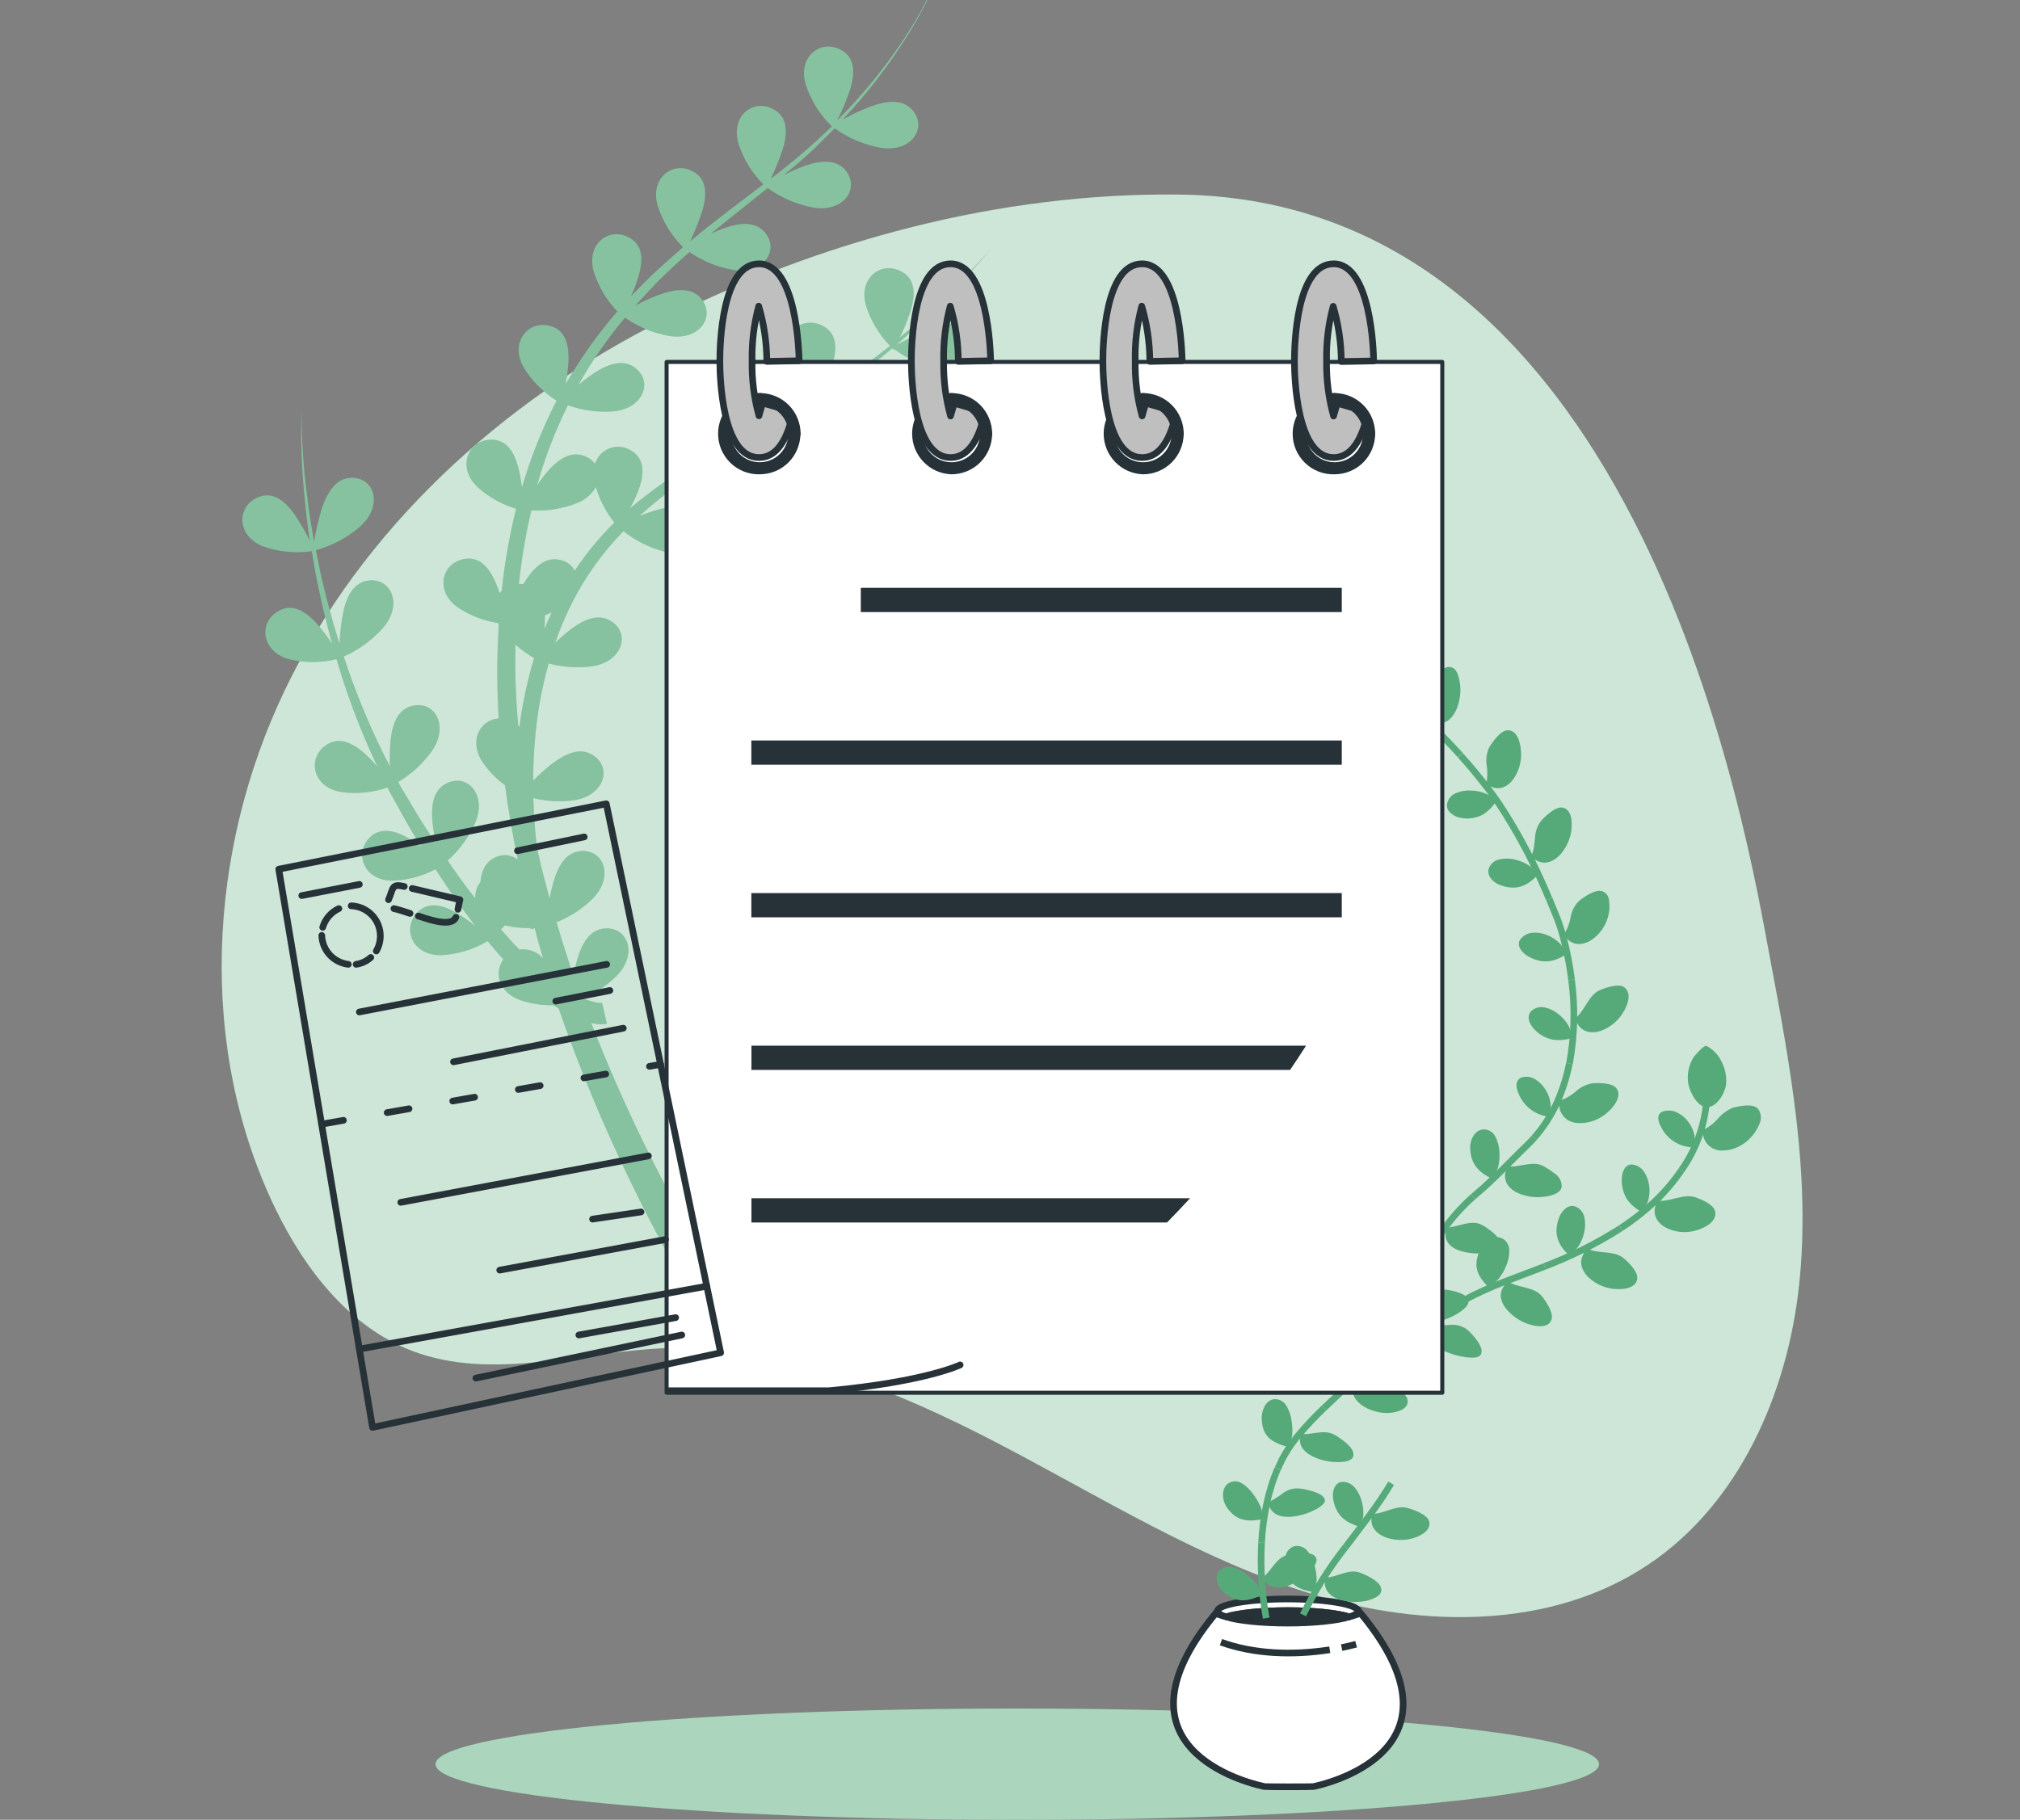 <svg width="91" height="82" viewBox="0 0 91 82" fill="none" xmlns="http://www.w3.org/2000/svg">
<rect x="0" y="0" width="91" height="82" fill="#808080" stroke="none"/>
<g clip-path="url(#clip0_974_19540)">
<path d="M53.102 8.767C45.04 8.68 36.971 10.838 29.773 14.475C22.575 18.111 16.298 23.842 12.82 31.122C9.342 38.402 8.898 47.253 12.427 54.504C13.75 57.221 15.748 59.8 18.573 60.873C22.186 62.246 26.19 60.888 30.05 60.744C35.283 60.551 40.328 62.624 44.974 65.045C49.62 67.466 54.105 70.297 59.112 71.828C64.119 73.359 69.894 73.417 74.245 70.507C78.353 67.76 80.531 62.786 81.052 57.872C81.572 52.958 80.651 48.021 79.736 43.165C78.775 38.093 74.134 8.993 53.102 8.767Z" fill="#56AA7A"/>
<g opacity="0.7">
<path d="M53.102 8.767C45.04 8.68 36.971 10.838 29.773 14.475C22.575 18.111 16.298 23.842 12.82 31.122C9.342 38.402 8.898 47.253 12.427 54.504C13.75 57.221 15.748 59.8 18.573 60.873C22.186 62.246 26.19 60.888 30.05 60.744C35.283 60.551 40.328 62.624 44.974 65.045C49.62 67.466 54.105 70.297 59.112 71.828C64.119 73.359 69.894 73.417 74.245 70.507C78.353 67.76 80.531 62.786 81.052 57.872C81.572 52.958 80.651 48.021 79.736 43.165C78.775 38.093 74.134 8.993 53.102 8.767Z" fill="white"/>
</g>
<path d="M45.828 82.002C60.302 82.002 72.036 80.879 72.036 79.494C72.036 78.109 60.302 76.986 45.828 76.986C31.353 76.986 19.62 78.109 19.62 79.494C19.62 80.879 31.353 82.002 45.828 82.002Z" fill="#56AA7A"/>
<path opacity="0.5" d="M45.828 82.002C60.302 82.002 72.036 80.879 72.036 79.494C72.036 78.109 60.302 76.986 45.828 76.986C31.353 76.986 19.62 78.109 19.62 79.494C19.62 80.879 31.353 82.002 45.828 82.002Z" fill="white"/>
<path d="M65.776 30.856C65.866 31.595 65.509 32.676 64.745 32.594C64.62 32.579 64.497 32.547 64.381 32.5C64.455 31.954 64.126 31.337 64.399 30.862C64.546 30.596 64.921 30.103 65.212 30.059C65.609 29.995 65.726 30.45 65.776 30.856Z" fill="#56AA7A"/>
<path d="M64.934 33.197C64.679 33.743 64.33 34.189 63.509 34.167C63.325 34.159 63.147 34.103 62.992 34.003C62.915 33.957 62.849 33.894 62.799 33.82C62.748 33.746 62.714 33.662 62.699 33.574C62.691 33.458 62.718 33.342 62.776 33.241C62.834 33.14 62.92 33.059 63.025 33.008C63.235 32.904 63.465 32.847 63.7 32.84C63.95 32.824 64.201 32.85 64.442 32.916C64.621 32.981 64.787 33.076 64.934 33.197Z" fill="#56AA7A"/>
<path d="M63.119 31.215C63.98 32.199 64.928 33.077 65.786 34.025" stroke="#56AA7A" stroke-width="0.3" stroke-miterlimit="10"/>
<path d="M68.521 33.874C68.548 34.292 68.439 34.709 68.21 35.06C67.99 35.388 67.664 35.583 67.3 35.494C67.181 35.459 67.067 35.412 66.958 35.353C67.011 35.071 67.018 34.782 66.978 34.498C66.93 34.223 66.967 33.94 67.085 33.686C67.238 33.422 67.602 32.913 67.919 32.906C68.341 32.897 68.498 33.432 68.521 33.874Z" fill="#56AA7A"/>
<path d="M67.393 36.114C67.239 36.361 67.028 36.568 66.779 36.718C66.489 36.868 66.157 36.916 65.837 36.857C65.67 36.835 65.512 36.768 65.382 36.662C65.318 36.617 65.266 36.557 65.232 36.487C65.197 36.417 65.18 36.34 65.183 36.262C65.198 36.149 65.241 36.041 65.31 35.95C65.379 35.859 65.47 35.788 65.575 35.743C65.784 35.652 66.012 35.61 66.241 35.621C66.486 35.622 66.728 35.672 66.954 35.769C67.119 35.857 67.268 35.974 67.393 36.114Z" fill="#56AA7A"/>
<path d="M65.786 34.034C66.221 34.502 66.619 34.999 67.009 35.501C67.398 36.003 67.748 36.538 68.073 37.086" stroke="#56AA7A" stroke-width="0.3" stroke-miterlimit="10"/>
<path d="M70.787 37.443C70.676 38.24 69.986 39.117 69.284 38.806C69.171 38.753 69.067 38.686 68.972 38.606C69.033 38.477 69.075 38.34 69.098 38.2C69.122 38.06 69.134 37.914 69.151 37.77C69.158 37.491 69.251 37.22 69.418 36.995C69.62 36.766 70.07 36.338 70.388 36.389C70.798 36.462 70.845 37.013 70.787 37.443Z" fill="#56AA7A"/>
<path d="M69.267 39.434C68.84 39.876 68.366 40.162 67.606 39.891C67.28 39.783 66.987 39.487 67.06 39.163C67.093 39.054 67.154 38.956 67.238 38.879C67.322 38.802 67.425 38.749 67.536 38.726C67.762 38.674 67.997 38.674 68.222 38.726C68.462 38.778 68.69 38.874 68.894 39.01C69.045 39.126 69.171 39.27 69.267 39.434Z" fill="#56AA7A"/>
<path d="M68.068 37.077C68.724 38.173 69.298 39.317 69.784 40.499" stroke="#56AA7A" stroke-width="0.3" stroke-miterlimit="10"/>
<path d="M72.436 41.33C72.318 41.743 72.061 42.102 71.708 42.346C71.38 42.566 71.007 42.619 70.701 42.395C70.603 42.32 70.514 42.234 70.436 42.139C70.594 41.896 70.702 41.626 70.754 41.341C70.796 41.066 70.923 40.812 71.118 40.613C71.348 40.417 71.861 40.067 72.163 40.151C72.254 40.181 72.334 40.238 72.392 40.315C72.45 40.392 72.483 40.484 72.487 40.581C72.525 40.831 72.508 41.087 72.436 41.33Z" fill="#56AA7A"/>
<path d="M70.552 43.003C70.035 43.334 69.504 43.474 68.832 43.087C68.549 42.925 68.325 42.624 68.468 42.359C68.53 42.268 68.611 42.191 68.705 42.135C68.799 42.079 68.905 42.044 69.014 42.033C69.239 42.008 69.466 42.04 69.675 42.126C69.901 42.211 70.106 42.344 70.278 42.515C70.4 42.658 70.493 42.824 70.552 43.003Z" fill="#56AA7A"/>
<path d="M69.79 40.499L70.154 41.389C70.266 41.682 70.361 41.982 70.439 42.286C70.601 42.899 70.721 43.522 70.798 44.151" stroke="#56AA7A" stroke-width="0.3" stroke-miterlimit="10"/>
<path d="M73.084 45.682C72.852 46.04 72.508 46.311 72.106 46.454C71.728 46.576 71.36 46.521 71.124 46.222C71.051 46.123 70.99 46.016 70.942 45.902C71.393 45.571 71.542 44.87 72.045 44.628C72.323 44.505 72.916 44.301 73.178 44.488C73.528 44.756 73.329 45.318 73.084 45.682Z" fill="#56AA7A"/>
<path d="M70.798 46.774C70.522 46.865 70.228 46.889 69.941 46.845C69.627 46.778 69.342 46.617 69.124 46.383C68.894 46.153 68.76 45.806 68.972 45.566C69.054 45.488 69.154 45.432 69.263 45.402C69.372 45.373 69.487 45.371 69.597 45.396C69.819 45.447 70.027 45.549 70.204 45.693C70.396 45.841 70.556 46.027 70.674 46.239C70.751 46.407 70.793 46.589 70.798 46.774Z" fill="#56AA7A"/>
<path d="M70.798 44.151C70.965 45.407 70.933 46.681 70.705 47.926" stroke="#56AA7A" stroke-width="0.3" stroke-miterlimit="10"/>
<path d="M72.29 50.232C72.109 50.366 71.907 50.468 71.692 50.534C71.487 50.596 71.273 50.618 71.06 50.6C70.878 50.595 70.702 50.531 70.559 50.419C70.416 50.307 70.313 50.151 70.265 49.975C70.24 49.855 70.227 49.734 70.225 49.611C70.5 49.524 70.755 49.381 70.973 49.191C71.182 49 71.439 48.871 71.717 48.816C72.021 48.791 72.654 48.78 72.835 49.062C73.082 49.431 72.672 49.937 72.29 50.232Z" fill="#56AA7A"/>
<path d="M69.75 50.316C69.45 50.277 69.167 50.158 68.93 49.972C68.693 49.785 68.511 49.538 68.403 49.257C68.274 48.974 68.27 48.667 68.539 48.552C68.646 48.52 68.758 48.511 68.868 48.526C68.978 48.541 69.083 48.581 69.176 48.641C69.366 48.763 69.525 48.928 69.639 49.122C69.762 49.324 69.838 49.552 69.861 49.788C69.864 49.97 69.826 50.15 69.75 50.316Z" fill="#56AA7A"/>
<path d="M70.698 47.926C70.576 48.541 70.385 49.14 70.128 49.712C69.868 50.277 69.526 50.801 69.115 51.268" stroke="#56AA7A" stroke-width="0.3" stroke-miterlimit="10"/>
<path d="M69.558 53.925C69.154 53.98 68.743 53.921 68.37 53.754C68.006 53.584 67.771 53.299 67.804 52.918C67.817 52.794 67.847 52.671 67.893 52.554C68.439 52.623 69.053 52.278 69.531 52.545C69.706 52.643 69.874 52.752 70.034 52.873C70.115 52.927 70.184 52.996 70.238 53.078C70.292 53.159 70.329 53.25 70.347 53.346C70.419 53.736 69.97 53.872 69.558 53.925Z" fill="#56AA7A"/>
<path d="M67.201 53.106C66.656 52.844 66.231 52.48 66.231 51.683C66.231 51.346 66.43 50.946 66.79 50.893C66.906 50.882 67.023 50.907 67.125 50.963C67.228 51.02 67.311 51.105 67.364 51.209C67.47 51.417 67.532 51.646 67.546 51.879C67.567 52.128 67.546 52.378 67.482 52.62C67.419 52.798 67.324 52.962 67.201 53.106Z" fill="#56AA7A"/>
<path d="M69.115 51.268C69.018 51.388 68.9 51.491 68.794 51.604L68.447 51.943L67.76 52.629C67.533 52.855 67.307 53.08 67.074 53.297C66.958 53.404 66.841 53.512 66.721 53.615C66.601 53.719 66.479 53.819 66.357 53.932" stroke="#56AA7A" stroke-width="0.3" stroke-miterlimit="10"/>
<path d="M66.976 56.462C66.795 56.484 66.612 56.489 66.43 56.478C66.232 56.466 66.037 56.434 65.846 56.382C65.482 56.28 65.154 56.069 65.118 55.688C65.109 55.563 65.119 55.438 65.147 55.315C65.711 55.297 66.266 54.928 66.759 55.195C67.027 55.332 67.52 55.701 67.597 55.972C67.624 56.042 67.624 56.119 67.597 56.189C67.57 56.25 67.523 56.299 67.464 56.329C67.309 56.399 67.144 56.444 66.976 56.462Z" fill="#56AA7A"/>
<path d="M64.568 56.018C64.278 55.991 63.998 55.895 63.751 55.739C63.52 55.572 63.351 55.304 63.307 54.829C63.267 54.434 63.489 53.888 63.882 53.755C63.996 53.717 64.12 53.72 64.233 53.763C64.345 53.805 64.439 53.886 64.499 53.99C64.618 54.201 64.693 54.434 64.721 54.675C64.76 54.932 64.767 55.193 64.743 55.452C64.71 55.647 64.652 55.838 64.568 56.018Z" fill="#56AA7A"/>
<path d="M66.355 53.932C65.361 54.819 64.578 55.918 64.064 57.148" stroke="#56AA7A" stroke-width="0.3" stroke-miterlimit="10"/>
<path d="M65.702 59.166C65.381 59.368 65.025 59.506 64.652 59.572C64.266 59.632 63.897 59.583 63.698 59.254C63.635 59.145 63.591 59.026 63.567 58.903C64.064 58.646 64.417 58.078 64.974 58.105C65.274 58.105 65.884 58.231 66.066 58.447C66.308 58.728 65.997 58.968 65.702 59.166Z" fill="#56AA7A"/>
<path d="M63.336 59.787C62.75 59.953 62.177 60.064 61.685 59.25C61.582 59.056 61.528 58.84 61.527 58.62C61.526 58.404 61.605 58.194 61.749 58.032C61.837 57.95 61.952 57.9 62.073 57.891C62.194 57.883 62.314 57.916 62.413 57.985C62.608 58.126 62.774 58.303 62.901 58.508C63.046 58.724 63.164 58.958 63.254 59.203C63.285 59.297 63.304 59.395 63.31 59.494C63.336 59.592 63.336 59.696 63.336 59.787Z" fill="#56AA7A"/>
<path d="M64.064 57.148C63.542 58.372 63.303 59.699 63.363 61.028" stroke="#56AA7A" stroke-width="0.3" stroke-miterlimit="10"/>
<path d="M78.806 51.324C78.643 51.486 78.45 51.616 78.238 51.706C78.043 51.794 77.832 51.839 77.618 51.841C77.435 51.855 77.253 51.809 77.099 51.711C76.945 51.612 76.828 51.466 76.764 51.295C76.724 51.177 76.698 51.055 76.688 50.931C76.953 50.811 77.189 50.636 77.381 50.418C77.565 50.196 77.8 50.024 78.067 49.915C78.364 49.839 78.986 49.701 79.21 49.975C79.277 50.075 79.317 50.191 79.325 50.31C79.333 50.43 79.31 50.55 79.257 50.658C79.156 50.909 79.002 51.136 78.806 51.324Z" fill="#56AA7A"/>
<path d="M76.274 51.699C75.971 51.694 75.676 51.605 75.42 51.442C75.165 51.279 74.96 51.049 74.827 50.776C74.684 50.511 74.624 50.216 74.882 50.094C75.09 50.017 75.319 50.024 75.521 50.115C75.725 50.206 75.903 50.347 76.038 50.525C76.187 50.71 76.289 50.928 76.336 51.16C76.355 51.342 76.334 51.526 76.274 51.699Z" fill="#56AA7A"/>
<path d="M76.899 49.224C76.876 50.482 76.474 51.704 75.747 52.731" stroke="#56AA7A" stroke-width="0.3" stroke-miterlimit="10"/>
<path d="M76.32 55.466C75.898 55.569 75.454 55.52 75.064 55.328C74.713 55.146 74.496 54.838 74.547 54.458C74.57 54.334 74.604 54.212 74.649 54.094C75.195 54.187 75.81 53.777 76.34 53.938C76.629 54.034 77.217 54.272 77.27 54.602C77.35 55.057 76.778 55.357 76.32 55.466Z" fill="#56AA7A"/>
<path d="M73.937 54.6C73.68 54.463 73.459 54.268 73.291 54.03C73.125 53.757 73.044 53.44 73.06 53.12C73.058 52.965 73.097 52.812 73.173 52.676C73.205 52.616 73.252 52.565 73.311 52.529C73.369 52.492 73.436 52.472 73.504 52.471C73.616 52.478 73.724 52.512 73.821 52.568C73.917 52.625 73.999 52.703 74.061 52.796C74.187 52.984 74.267 53.2 74.294 53.424C74.327 53.663 74.309 53.907 74.239 54.138C74.17 54.31 74.068 54.467 73.937 54.6Z" fill="#56AA7A"/>
<path d="M75.746 52.731C75.391 53.253 74.979 53.734 74.518 54.167C74.052 54.599 73.55 54.991 73.018 55.339" stroke="#56AA7A" stroke-width="0.3" stroke-miterlimit="10"/>
<path d="M72.667 58.074C72.25 58.024 71.86 57.84 71.555 57.552C71.273 57.274 71.14 56.924 71.299 56.577C71.352 56.464 71.42 56.359 71.501 56.264C72.003 56.513 72.696 56.333 73.129 56.682C73.364 56.875 73.81 57.315 73.757 57.636C73.684 58.058 73.108 58.129 72.667 58.074Z" fill="#56AA7A"/>
<path d="M70.667 56.553C70.23 56.125 69.959 55.643 70.225 54.888C70.339 54.571 70.616 54.274 70.934 54.352C71.042 54.388 71.139 54.451 71.215 54.535C71.292 54.619 71.345 54.721 71.371 54.831C71.423 55.055 71.423 55.288 71.371 55.512C71.322 55.753 71.227 55.982 71.091 56.187C70.973 56.334 70.829 56.458 70.667 56.553Z" fill="#56AA7A"/>
<path d="M73.018 55.339C71.937 56.029 70.788 56.606 69.589 57.062" stroke="#56AA7A" stroke-width="0.3" stroke-miterlimit="10"/>
<path d="M68.881 59.674C68.501 59.551 68.161 59.328 67.897 59.028C67.642 58.733 67.511 58.382 67.693 58.042C67.756 57.933 67.833 57.834 67.922 57.747C68.403 58.036 69.094 57.972 69.453 58.398C69.646 58.631 69.99 59.152 69.897 59.45C69.773 59.847 69.265 59.792 68.881 59.674Z" fill="#56AA7A"/>
<path d="M67.054 57.996C66.625 57.565 66.293 57.097 66.69 56.305C66.861 55.972 67.256 55.668 67.6 55.772C67.71 55.811 67.805 55.882 67.874 55.975C67.943 56.069 67.984 56.18 67.99 56.296C68.002 56.53 67.963 56.764 67.875 56.981C67.787 57.219 67.661 57.441 67.502 57.639C67.371 57.78 67.22 57.9 67.054 57.996Z" fill="#56AA7A"/>
<path d="M69.59 57.062C68.396 57.538 67.14 57.934 65.973 58.58" stroke="#56AA7A" stroke-width="0.3" stroke-miterlimit="10"/>
<path d="M66.066 61.161C65.702 61.114 65.347 61.011 65.014 60.855C64.672 60.691 64.373 60.448 64.395 60.062C64.407 59.936 64.44 59.813 64.492 59.698C64.775 59.719 65.059 59.719 65.342 59.698C65.609 59.674 65.876 59.749 66.091 59.909C66.324 60.1 66.727 60.566 66.743 60.848C66.774 61.21 66.406 61.192 66.066 61.161Z" fill="#56AA7A"/>
<path d="M63.802 60.322C63.514 60.269 63.243 60.15 63.01 59.973C62.801 59.791 62.662 59.472 62.721 58.961C62.764 58.528 63.128 57.98 63.56 57.914C63.681 57.893 63.805 57.917 63.91 57.981C64.015 58.045 64.093 58.145 64.129 58.262C64.199 58.498 64.222 58.745 64.197 58.99C64.18 59.256 64.136 59.52 64.066 59.778C63.996 59.968 63.907 60.15 63.802 60.322Z" fill="#56AA7A"/>
<path d="M65.973 58.58C65.382 58.9 64.838 59.3 64.357 59.769C63.861 60.244 63.476 60.821 63.228 61.461" stroke="#56AA7A" stroke-width="0.3" stroke-miterlimit="10"/>
<path d="M59.175 80.502C59.115 80.517 57.019 80.517 56.957 80.502C55.419 80.164 49.957 78.369 54.88 72.558H61.183C66.102 78.367 60.715 80.164 59.175 80.502Z" fill="white" stroke="#263238" stroke-width="0.3" stroke-miterlimit="10"/>
<path d="M61.181 72.596C61.181 72.691 61.039 72.778 60.79 72.856C60.244 72.687 59.21 72.574 58.013 72.574C56.815 72.574 55.776 72.687 55.237 72.856C54.988 72.78 54.846 72.691 54.846 72.596C54.846 72.298 56.264 72.05 58.013 72.05C59.761 72.05 61.181 72.298 61.181 72.596Z" fill="white" stroke="#263238" stroke-width="0.3" stroke-miterlimit="10"/>
<path d="M60.788 72.856C60.242 73.024 59.208 73.137 58.011 73.137C56.813 73.137 55.774 73.024 55.235 72.856C55.781 72.687 56.815 72.574 58.011 72.574C59.206 72.574 60.251 72.687 60.788 72.856Z" fill="#263238" stroke="#263238" stroke-width="0.3" stroke-miterlimit="10"/>
<path d="M60.44 74.241C60.66 74.196 60.879 74.145 61.092 74.089L60.44 74.241Z" fill="white"/>
<path d="M60.44 74.241C60.66 74.196 60.879 74.145 61.092 74.089" stroke="#263238" stroke-width="0.3" stroke-miterlimit="10"/>
<path d="M55.004 73.996C56.507 74.542 58.271 74.594 59.905 74.338L55.004 73.996Z" fill="white"/>
<path d="M55.004 73.996C56.507 74.542 58.271 74.594 59.905 74.338" stroke="#263238" stroke-width="0.3" stroke-miterlimit="10"/>
<path d="M62.608 63.665C61.889 63.725 60.893 63.274 60.924 62.573C60.933 62.462 60.956 62.352 60.993 62.246C61.514 62.368 62.062 62.08 62.553 62.319C62.823 62.453 63.356 62.774 63.41 63.076C63.476 63.478 62.999 63.633 62.608 63.665Z" fill="#56AA7A"/>
<path d="M60.369 62.694C59.842 62.41 59.416 62.046 59.407 61.27C59.407 60.944 59.567 60.599 59.874 60.602C59.986 60.613 60.094 60.65 60.19 60.711C60.284 60.772 60.364 60.854 60.42 60.952C60.536 61.143 60.61 61.356 60.639 61.578C60.673 61.805 60.665 62.036 60.615 62.26C60.562 62.419 60.478 62.566 60.369 62.694Z" fill="#56AA7A"/>
<path d="M62.033 61.114C61.305 61.936 60.459 62.663 59.645 63.445" stroke="#56AA7A" stroke-width="0.3" stroke-miterlimit="10"/>
<path d="M60.328 65.884C59.959 65.89 59.593 65.821 59.252 65.68C58.911 65.531 58.595 65.305 58.564 64.952C58.556 64.839 58.566 64.725 58.595 64.615C59.123 64.668 59.643 64.384 60.122 64.652C60.384 64.796 60.883 65.156 60.957 65.431C61.054 65.799 60.673 65.873 60.328 65.884Z" fill="#56AA7A"/>
<path d="M58.038 65.192C57.752 65.138 57.48 65.025 57.241 64.859C57.015 64.677 56.858 64.417 56.84 63.949C56.822 63.56 57.011 63.119 57.37 63.05C57.485 63.037 57.602 63.057 57.705 63.11C57.809 63.162 57.895 63.243 57.952 63.343C58.069 63.541 58.146 63.759 58.18 63.986C58.223 64.22 58.233 64.46 58.209 64.697C58.176 64.87 58.118 65.036 58.038 65.192Z" fill="#56AA7A"/>
<path d="M59.645 63.445C59.233 63.837 58.843 64.252 58.478 64.688C58.292 64.912 58.122 65.147 57.969 65.394C57.896 65.522 57.818 65.644 57.752 65.775L57.57 66.168" stroke="#56AA7A" stroke-width="0.3" stroke-miterlimit="10"/>
<path d="M59.246 68.028C58.92 68.198 58.564 68.304 58.198 68.341C57.821 68.377 57.443 68.308 57.252 68.012C57.193 67.915 57.15 67.81 57.122 67.7C57.358 67.586 57.581 67.448 57.788 67.287C57.992 67.135 58.241 67.057 58.495 67.067C58.789 67.087 59.392 67.231 59.587 67.422C59.718 67.551 59.709 67.659 59.627 67.755C59.519 67.87 59.39 67.963 59.246 68.028Z" fill="#56AA7A"/>
<path d="M56.888 68.454C56.296 68.559 55.725 68.605 55.25 67.897C55.055 67.597 55.011 67.098 55.308 66.858C55.402 66.789 55.515 66.75 55.632 66.748C55.748 66.746 55.863 66.78 55.959 66.845C56.154 66.972 56.322 67.135 56.455 67.325C56.6 67.515 56.719 67.723 56.809 67.944C56.861 68.109 56.887 68.281 56.888 68.454Z" fill="#56AA7A"/>
<path d="M57.563 66.168C57.337 66.698 57.166 67.25 57.051 67.815C56.935 68.375 56.862 68.942 56.833 69.513" stroke="#56AA7A" stroke-width="0.3" stroke-miterlimit="10"/>
<path d="M59.01 70.82C58.749 71.088 58.434 71.298 58.085 71.433C57.721 71.568 57.357 71.591 57.084 71.357C57.002 71.28 56.931 71.19 56.877 71.091C57.301 70.769 57.474 70.196 58.009 70.064C58.298 69.99 58.908 69.913 59.152 70.055C59.468 70.237 59.248 70.558 59.01 70.82Z" fill="#56AA7A"/>
<path d="M56.842 71.875C56.305 72.123 55.75 72.294 55.126 71.754C54.858 71.526 54.698 71.086 54.904 70.8C54.98 70.713 55.08 70.65 55.19 70.618C55.301 70.586 55.419 70.586 55.53 70.618C55.75 70.68 55.957 70.783 56.14 70.922C56.332 71.059 56.503 71.225 56.646 71.413C56.738 71.555 56.804 71.711 56.842 71.875Z" fill="#56AA7A"/>
<path d="M56.833 69.513C56.772 70.651 56.841 71.791 57.041 72.913" stroke="#56AA7A" stroke-width="0.3" stroke-miterlimit="10"/>
<path d="M63.653 69.313C62.934 69.535 61.856 69.286 61.783 68.561C61.775 68.444 61.782 68.327 61.805 68.212C62.351 68.225 62.855 67.811 63.39 67.944C63.682 68.022 64.271 68.232 64.373 68.527C64.506 68.925 64.046 69.2 63.653 69.313Z" fill="#56AA7A"/>
<path d="M61.243 68.796C60.668 68.614 60.185 68.33 60.058 67.549C60.003 67.22 60.111 66.838 60.422 66.776C60.534 66.765 60.646 66.781 60.75 66.823C60.854 66.865 60.947 66.932 61.019 67.018C61.167 67.19 61.275 67.394 61.334 67.613C61.404 67.838 61.432 68.075 61.416 68.31C61.388 68.481 61.33 68.646 61.243 68.796Z" fill="#56AA7A"/>
<path d="M62.67 66.834C62.082 67.837 61.332 68.756 60.619 69.71" stroke="#56AA7A" stroke-width="0.3" stroke-miterlimit="10"/>
<path d="M61.578 72.127C61.205 72.209 60.818 72.202 60.447 72.107C60.074 72.007 59.758 71.805 59.694 71.444C59.676 71.328 59.676 71.209 59.694 71.093C60.24 71.069 60.735 70.68 61.256 70.862C61.539 70.96 62.095 71.226 62.2 71.504C62.337 71.868 61.934 72.037 61.578 72.127Z" fill="#56AA7A"/>
<path d="M59.175 71.744C58.582 71.635 58.038 71.464 57.872 70.612C57.839 70.424 57.857 70.231 57.925 70.052C57.955 69.966 58.003 69.889 58.066 69.824C58.128 69.759 58.205 69.709 58.289 69.677C58.401 69.649 58.519 69.654 58.628 69.692C58.737 69.73 58.833 69.799 58.904 69.89C59.049 70.071 59.153 70.281 59.212 70.505C59.282 70.738 59.316 70.981 59.314 71.224C59.295 71.404 59.249 71.579 59.175 71.744Z" fill="#56AA7A"/>
<path d="M60.619 69.706C59.871 70.653 59.228 71.678 58.702 72.764" stroke="#56AA7A" stroke-width="0.3" stroke-miterlimit="10"/>
<path d="M76.063 48.871C75.984 48.444 76.067 48.003 76.296 47.635C76.323 47.6 76.726 47.111 76.862 47.123C77.165 47.275 77.408 47.525 77.552 47.831C77.722 48.152 77.794 48.516 77.758 48.878C77.716 49.216 77.379 49.862 76.924 49.89C76.469 49.917 76.123 49.182 76.063 48.871Z" fill="#56AA7A"/>
<path d="M42.602 -2.002C42.115 -0.615 41.448 0.701 40.616 1.913C39.797 3.128 38.866 4.264 37.835 5.305L37.718 5.424C37.943 4.974 38.136 4.509 38.297 4.033C38.525 3.287 38.538 2.548 37.813 2.213C36.921 1.791 35.933 2.586 36.297 3.804C36.529 4.522 36.934 5.171 37.477 5.695C36.605 6.538 35.683 7.328 34.717 8.061C34.929 7.627 35.112 7.18 35.263 6.721C35.489 5.971 35.5 5.223 34.777 4.892C33.889 4.459 32.907 5.256 33.27 6.472C33.491 7.164 33.875 7.794 34.39 8.306C33.285 9.155 32.157 9.981 31.085 10.88C31.298 10.44 31.48 9.986 31.631 9.52C31.856 8.771 31.869 8.023 31.148 7.689C30.258 7.271 29.268 8.066 29.632 9.28C29.858 9.982 30.248 10.619 30.772 11.138C30.304 11.55 29.84 11.959 29.388 12.378C29.059 12.698 28.737 13.02 28.424 13.355C28.552 13.073 28.662 12.784 28.753 12.489C28.979 11.741 28.995 11.004 28.271 10.669C27.379 10.247 26.391 11.033 26.755 12.259C26.967 12.924 27.33 13.532 27.814 14.034C26.933 15.048 26.152 16.145 25.483 17.31C25.543 16.984 25.584 16.654 25.606 16.324C25.645 15.541 25.483 14.824 24.696 14.666C23.73 14.473 22.962 15.485 23.604 16.577C23.975 17.175 24.479 17.68 25.077 18.053C24.429 19.305 23.905 20.617 23.512 21.971C23.479 21.694 23.431 21.42 23.368 21.148C23.186 20.39 22.822 19.745 22.023 19.818C21.044 19.907 20.594 21.092 21.524 21.956C22.021 22.403 22.611 22.733 23.251 22.925C22.991 23.974 22.794 25.038 22.66 26.111C22.64 26.281 22.623 26.45 22.605 26.619C22.57 26.652 22.538 26.688 22.509 26.727L22.354 26.315C22.054 25.587 21.599 25.012 20.823 25.209C19.866 25.447 19.604 26.687 20.658 27.393C21.193 27.742 21.797 27.974 22.429 28.072C22.438 28.101 22.452 28.128 22.471 28.152C22.42 28.954 22.398 29.759 22.405 30.567C22.405 31.169 22.43 31.77 22.463 32.374C21.624 32.436 21.098 33.393 21.748 34.351C22.021 34.749 22.36 35.098 22.751 35.383C22.9 36.507 23.092 37.626 23.326 38.737C23.2 38.636 23.05 38.569 22.89 38.544C22.73 38.519 22.567 38.536 22.416 38.593C21.899 38.775 21.688 39.215 21.644 39.745C21.477 39.955 21.395 40.22 21.417 40.488C20.974 39.942 20.567 39.359 20.165 38.777C20.683 38.315 21.1 37.75 21.39 37.119C21.936 35.894 21.153 34.924 20.25 35.241C19.522 35.495 19.402 36.264 19.489 37.09C19.522 37.399 19.573 37.706 19.642 38.009C19.497 37.791 19.351 37.574 19.209 37.354C18.845 36.808 18.523 36.224 18.179 35.661C18.092 35.524 18.012 35.383 17.941 35.237C18.536 34.882 19.051 34.407 19.453 33.843C20.214 32.751 19.635 31.639 18.68 31.785C17.91 31.899 17.655 32.64 17.587 33.459C17.559 33.816 17.553 34.173 17.569 34.531L17.247 33.912C16.559 32.512 15.97 31.065 15.485 29.582C16.165 29.285 16.771 28.842 17.26 28.285C18.134 27.267 17.659 26.111 16.694 26.15C15.919 26.188 15.591 26.901 15.438 27.708C15.364 28.139 15.316 28.574 15.296 29.011C15.028 28.162 14.79 27.301 14.581 26.428C14.441 25.882 14.341 25.336 14.23 24.79C14.97 24.59 15.655 24.222 16.232 23.716C17.227 22.821 16.905 21.613 15.953 21.532C15.18 21.469 14.77 22.129 14.497 22.912C14.35 23.406 14.233 23.909 14.146 24.417C14.04 23.782 13.928 23.143 13.855 22.506C13.673 21.186 13.583 19.855 13.584 18.522C13.543 19.859 13.593 21.196 13.733 22.526C13.784 23.138 13.871 23.745 13.951 24.357C13.754 23.957 13.53 23.57 13.281 23.2C12.832 22.559 12.262 22.089 11.543 22.444C10.662 22.883 10.671 24.153 11.851 24.619C12.554 24.868 13.308 24.942 14.046 24.834C14.135 25.38 14.228 25.926 14.342 26.457C14.52 27.307 14.726 28.156 14.961 29.005C14.752 28.693 14.524 28.392 14.279 28.106C13.751 27.529 13.123 27.133 12.459 27.586C11.638 28.132 11.815 29.391 13.05 29.712C13.745 29.872 14.467 29.869 15.16 29.702C15.601 31.207 16.148 32.679 16.798 34.107L17.003 34.535C16.831 34.34 16.649 34.155 16.457 33.979C15.877 33.459 15.214 33.133 14.595 33.645C13.836 34.272 14.139 35.505 15.394 35.692C16.089 35.783 16.794 35.712 17.456 35.484C17.529 35.632 17.602 35.776 17.684 35.916C18.015 36.496 18.326 37.101 18.678 37.67C18.776 37.834 18.88 37.996 18.982 38.16C18.82 38.037 18.651 37.923 18.477 37.818C17.81 37.414 17.096 37.217 16.583 37.818C15.955 38.58 16.481 39.734 17.751 39.68C18.404 39.647 19.042 39.472 19.62 39.166C20.028 39.798 20.45 40.419 20.895 41.034C21.064 41.264 21.236 41.494 21.41 41.722C21.163 41.524 20.906 41.342 20.638 41.176C19.97 40.772 19.256 40.575 18.743 41.176C18.115 41.936 18.641 43.092 19.913 43.038C20.638 42.993 21.342 42.778 21.966 42.408C22.198 42.686 22.434 42.963 22.678 43.234C22.247 43.815 22.463 44.723 23.453 45.072C23.934 45.232 24.439 45.307 24.946 45.294C25.009 45.338 25.071 45.38 25.139 45.42L25.17 45.442C25.939 47.662 26.817 49.84 27.805 51.976C28.426 53.322 29.086 54.65 29.783 55.958C30.489 57.268 31.212 58.549 32.033 59.825L33.25 59.004C32.457 57.823 31.705 56.558 30.99 55.295C30.275 54.032 29.603 52.734 28.964 51.428C28.118 49.682 27.337 47.908 26.637 46.099C26.74 46.115 26.833 46.141 26.946 46.148C27.078 46.163 27.211 46.158 27.341 46.135L27.121 45.18L27.095 45.191H27.012C26.959 45.191 26.888 45.171 26.829 45.165C26.691 45.137 26.555 45.099 26.424 45.049L26.267 44.987C26.819 44.752 27.323 44.417 27.752 43.998C28.709 43.058 28.333 41.867 27.377 41.833C26.602 41.805 26.214 42.486 25.992 43.276C25.93 43.5 25.881 43.733 25.839 43.962C25.761 43.756 25.688 43.563 25.632 43.356C25.435 42.759 25.248 42.159 25.07 41.556C25.668 41.317 26.215 40.963 26.678 40.515C27.632 39.574 27.257 38.384 26.303 38.347C25.526 38.32 25.14 39.001 24.919 39.791C24.855 40.021 24.802 40.255 24.762 40.491C24.642 40.049 24.523 39.609 24.413 39.166C24.332 38.837 24.256 38.506 24.185 38.176C24.13 37.703 24.09 37.228 24.059 36.751C24.047 36.489 24.034 36.229 24.027 35.965C24.614 36.106 25.223 36.14 25.823 36.065C27.152 35.883 27.565 34.707 26.819 34.105C26.216 33.615 25.499 33.932 24.846 34.433C24.556 34.663 24.28 34.911 24.019 35.173C24.02 34.051 24.109 32.931 24.285 31.823C24.395 31.172 24.538 30.528 24.716 29.893C25.345 30.062 26 30.107 26.646 30.026C27.974 29.844 28.386 28.669 27.641 28.066C27.039 27.588 26.318 27.884 25.668 28.394C25.437 28.575 25.216 28.768 25.006 28.973C25.22 28.349 25.478 27.741 25.776 27.153C26.378 25.968 27.157 24.883 28.087 23.935C28.632 24.368 29.262 24.682 29.936 24.858C31.234 25.185 32.055 24.244 31.592 23.402C31.21 22.724 30.428 22.748 29.634 22.965C29.335 23.052 29.041 23.156 28.753 23.276H28.775C29.805 22.344 30.928 21.52 32.127 20.819C32.606 21.364 33.198 21.799 33.862 22.093C35.094 22.621 36.055 21.824 35.726 20.923C35.453 20.195 34.679 20.093 33.866 20.195C33.546 20.238 33.23 20.299 32.917 20.377C34.191 19.662 35.498 18.97 36.75 18.193L36.779 18.182C37.398 18.642 38.115 18.953 38.874 19.092C40.196 19.321 40.933 18.32 40.416 17.525C39.986 16.877 39.206 16.961 38.432 17.243C38.215 17.323 38.002 17.425 37.797 17.514C38.628 16.948 39.43 16.341 40.199 15.694L40.274 15.761L40.287 15.728C40.909 16.197 41.632 16.512 42.398 16.651C43.721 16.881 44.454 15.88 43.939 15.084C43.508 14.436 42.731 14.52 41.956 14.8C41.41 15.023 40.878 15.275 40.361 15.557C40.638 15.319 40.907 15.077 41.18 14.829C42.413 13.687 43.577 12.472 44.664 11.189C43.385 12.631 42.004 13.977 40.53 15.219C40.72 14.831 40.883 14.431 41.02 14.021C41.246 13.271 41.257 12.523 40.536 12.201C39.644 11.779 38.656 12.565 39.02 13.792C39.235 14.465 39.604 15.079 40.097 15.585C39.135 16.355 38.123 17.062 37.069 17.701L36.967 17.763C37.17 17.346 37.346 16.916 37.491 16.475C37.715 15.725 37.731 14.988 37.007 14.655C36.115 14.234 35.127 15.03 35.493 16.245C35.703 16.911 36.065 17.518 36.55 18.02C35.276 18.762 33.958 19.412 32.641 20.109L32.444 20.213C32.69 19.91 32.914 19.591 33.116 19.257C33.509 18.58 33.696 17.865 33.07 17.365C32.302 16.75 31.163 17.288 31.227 18.56C31.279 19.259 31.491 19.937 31.847 20.541C30.626 21.202 29.475 21.986 28.413 22.881L28.378 22.914C28.513 22.662 28.635 22.403 28.742 22.139C29.023 21.41 29.094 20.673 28.395 20.278C28.27 20.207 28.133 20.16 27.991 20.141C27.849 20.122 27.704 20.131 27.566 20.169C27.427 20.206 27.297 20.27 27.183 20.357C27.07 20.444 26.974 20.553 26.902 20.677C26.863 20.748 26.83 20.822 26.804 20.899C26.707 20.767 26.579 20.662 26.431 20.591C25.73 20.251 25.102 20.717 24.578 21.35C24.442 21.516 24.314 21.688 24.196 21.867C24.545 20.624 25.009 19.417 25.583 18.26C26.224 18.488 26.905 18.584 27.585 18.54C28.921 18.442 29.405 17.29 28.7 16.648C28.127 16.12 27.39 16.391 26.709 16.85C26.483 17.003 26.265 17.168 26.056 17.345C26.66 16.271 27.363 15.255 28.156 14.312C28.746 14.726 29.419 15.006 30.127 15.133C31.451 15.363 32.184 14.362 31.667 13.566C31.239 12.918 30.46 13.002 29.683 13.286C29.32 13.425 28.966 13.585 28.622 13.767C28.957 13.402 29.292 13.039 29.641 12.675C30.098 12.223 30.571 11.784 31.061 11.357C31.645 11.758 32.306 12.03 33.003 12.156C34.326 12.382 35.061 11.382 34.543 10.587C34.115 9.939 33.336 10.023 32.561 10.305C32.379 10.37 32.2 10.445 32.026 10.529C32.865 9.832 33.727 9.158 34.586 8.474C35.193 8.914 35.891 9.213 36.628 9.349C37.952 9.577 38.685 8.576 38.17 7.78C37.74 7.134 36.961 7.218 36.186 7.498C35.886 7.613 35.592 7.744 35.305 7.89C35.669 7.597 36.022 7.298 36.359 6.992C36.636 6.752 36.894 6.486 37.158 6.223C37.311 6.081 37.46 5.931 37.604 5.78C38.214 6.22 38.915 6.519 39.655 6.654C40.978 6.88 41.724 5.877 41.198 5.083C40.767 4.435 39.988 4.519 39.215 4.803C38.788 4.968 38.373 5.16 37.971 5.378C38.968 4.32 39.865 3.174 40.652 1.953C41.474 0.726 42.129 -0.603 42.602 -2.002ZM24.467 43.185C24.336 43.037 24.17 42.923 23.984 42.854C23.799 42.785 23.599 42.762 23.402 42.788C23.113 42.495 22.836 42.191 22.565 41.878L22.747 41.696C23.122 41.785 23.506 41.825 23.89 41.816L23.91 41.873L24.092 41.822C24.203 42.279 24.329 42.734 24.467 43.185ZM23.566 31.684C23.501 32.034 23.448 32.387 23.401 32.74L23.342 32.687C23.28 31.976 23.242 31.262 23.22 30.547C23.208 30.048 23.208 29.548 23.22 29.047C23.479 29.278 23.761 29.48 24.063 29.65C23.86 30.318 23.695 30.997 23.57 31.684H23.566ZM24.535 28.316C24.535 28.183 24.545 28.053 24.545 27.921C24.545 27.855 24.545 27.79 24.545 27.724C24.652 27.688 24.757 27.642 24.857 27.589C24.742 27.83 24.638 28.072 24.54 28.317L24.535 28.316ZM25.912 22.699C26.304 22.569 26.635 22.302 26.846 21.947C27.015 22.53 27.299 23.074 27.681 23.545C27.012 24.205 26.411 24.932 25.89 25.715C25.831 25.603 25.749 25.505 25.651 25.425C25.552 25.346 25.439 25.287 25.317 25.253C24.575 25.025 24.032 25.58 23.593 26.292L23.577 26.326L23.528 26.317C23.478 26.313 23.427 26.313 23.377 26.317C23.377 26.275 23.377 26.233 23.39 26.195C23.506 25.12 23.688 24.054 23.936 23.001C24.609 23.035 25.282 22.933 25.914 22.699H25.912Z" fill="#56AA7A"/>
<g opacity="0.7">
<path opacity="0.4" d="M42.602 -2.002C42.115 -0.615 41.448 0.701 40.616 1.913C39.797 3.128 38.866 4.264 37.835 5.305L37.718 5.424C37.943 4.974 38.136 4.509 38.297 4.033C38.525 3.287 38.538 2.548 37.813 2.213C36.921 1.791 35.933 2.586 36.297 3.804C36.529 4.522 36.934 5.171 37.477 5.695C36.605 6.538 35.683 7.328 34.717 8.061C34.929 7.627 35.112 7.18 35.263 6.721C35.489 5.971 35.5 5.223 34.777 4.892C33.889 4.459 32.907 5.256 33.27 6.472C33.491 7.164 33.875 7.794 34.39 8.306C33.285 9.155 32.157 9.981 31.085 10.88C31.298 10.44 31.48 9.986 31.631 9.52C31.856 8.771 31.869 8.023 31.148 7.689C30.258 7.271 29.268 8.066 29.632 9.28C29.858 9.982 30.248 10.619 30.772 11.138C30.304 11.55 29.84 11.959 29.388 12.378C29.059 12.698 28.737 13.02 28.424 13.355C28.552 13.073 28.662 12.784 28.753 12.489C28.979 11.741 28.995 11.004 28.271 10.669C27.379 10.247 26.391 11.033 26.755 12.259C26.967 12.924 27.33 13.532 27.814 14.034C26.933 15.048 26.152 16.145 25.483 17.31C25.543 16.984 25.584 16.654 25.606 16.324C25.645 15.541 25.483 14.824 24.696 14.666C23.73 14.473 22.962 15.485 23.604 16.577C23.975 17.175 24.479 17.68 25.077 18.053C24.429 19.305 23.905 20.617 23.512 21.971C23.479 21.694 23.431 21.42 23.368 21.148C23.186 20.39 22.822 19.745 22.023 19.818C21.044 19.907 20.594 21.092 21.524 21.956C22.021 22.403 22.611 22.733 23.251 22.925C22.991 23.974 22.794 25.038 22.66 26.111C22.64 26.281 22.623 26.45 22.605 26.619C22.57 26.652 22.538 26.688 22.509 26.727L22.354 26.315C22.054 25.587 21.599 25.012 20.823 25.209C19.866 25.447 19.604 26.687 20.658 27.393C21.193 27.742 21.797 27.974 22.429 28.072C22.438 28.101 22.452 28.128 22.471 28.152C22.42 28.954 22.398 29.759 22.405 30.567C22.405 31.169 22.43 31.77 22.463 32.374C21.624 32.436 21.098 33.393 21.748 34.351C22.021 34.749 22.36 35.098 22.751 35.383C22.9 36.507 23.092 37.626 23.326 38.737C23.2 38.636 23.05 38.569 22.89 38.544C22.73 38.519 22.567 38.536 22.416 38.593C21.899 38.775 21.688 39.215 21.644 39.745C21.477 39.955 21.395 40.22 21.417 40.488C20.974 39.942 20.567 39.359 20.165 38.777C20.683 38.315 21.1 37.75 21.39 37.119C21.936 35.894 21.153 34.924 20.25 35.241C19.522 35.495 19.402 36.264 19.489 37.09C19.522 37.399 19.573 37.706 19.642 38.009C19.497 37.791 19.351 37.574 19.209 37.354C18.845 36.808 18.523 36.224 18.179 35.661C18.092 35.524 18.012 35.383 17.941 35.237C18.536 34.882 19.051 34.407 19.453 33.843C20.214 32.751 19.635 31.639 18.68 31.785C17.91 31.899 17.655 32.64 17.587 33.459C17.559 33.816 17.553 34.173 17.569 34.531L17.247 33.912C16.559 32.512 15.97 31.065 15.485 29.582C16.165 29.285 16.771 28.842 17.26 28.285C18.134 27.267 17.659 26.111 16.694 26.15C15.919 26.188 15.591 26.901 15.438 27.708C15.364 28.139 15.316 28.574 15.296 29.011C15.028 28.162 14.79 27.301 14.581 26.428C14.441 25.882 14.341 25.336 14.23 24.79C14.97 24.59 15.655 24.222 16.232 23.716C17.227 22.821 16.905 21.613 15.953 21.532C15.18 21.469 14.77 22.129 14.497 22.912C14.35 23.406 14.233 23.909 14.146 24.417C14.04 23.782 13.928 23.143 13.855 22.506C13.673 21.186 13.583 19.855 13.584 18.522C13.543 19.859 13.593 21.196 13.733 22.526C13.784 23.138 13.871 23.745 13.951 24.357C13.754 23.957 13.53 23.57 13.281 23.2C12.832 22.559 12.262 22.089 11.543 22.444C10.662 22.883 10.671 24.153 11.851 24.619C12.554 24.868 13.308 24.942 14.046 24.834C14.135 25.38 14.228 25.926 14.342 26.457C14.52 27.307 14.726 28.156 14.961 29.005C14.752 28.693 14.524 28.392 14.279 28.106C13.751 27.529 13.123 27.133 12.459 27.586C11.638 28.132 11.815 29.391 13.05 29.712C13.745 29.872 14.467 29.869 15.16 29.702C15.601 31.207 16.148 32.679 16.798 34.107L17.003 34.535C16.831 34.34 16.649 34.155 16.457 33.979C15.877 33.459 15.214 33.133 14.595 33.645C13.836 34.272 14.139 35.505 15.394 35.692C16.089 35.783 16.794 35.712 17.456 35.484C17.529 35.632 17.602 35.776 17.684 35.916C18.015 36.496 18.326 37.101 18.678 37.67C18.776 37.834 18.88 37.996 18.982 38.16C18.82 38.037 18.651 37.923 18.477 37.818C17.81 37.414 17.096 37.217 16.583 37.818C15.955 38.58 16.481 39.734 17.751 39.68C18.404 39.647 19.042 39.472 19.62 39.166C20.028 39.798 20.45 40.419 20.895 41.034C21.064 41.264 21.236 41.494 21.41 41.722C21.163 41.524 20.906 41.342 20.638 41.176C19.97 40.772 19.256 40.575 18.743 41.176C18.115 41.936 18.641 43.092 19.913 43.038C20.638 42.993 21.342 42.778 21.966 42.408C22.198 42.686 22.434 42.963 22.678 43.234C22.247 43.815 22.463 44.723 23.453 45.072C23.934 45.232 24.439 45.307 24.946 45.294C25.009 45.338 25.071 45.38 25.139 45.42L25.17 45.442C25.939 47.662 26.817 49.84 27.805 51.976C28.426 53.322 29.086 54.65 29.783 55.958C30.489 57.268 31.212 58.549 32.033 59.825L33.25 59.004C32.457 57.823 31.705 56.558 30.99 55.295C30.275 54.032 29.603 52.734 28.964 51.428C28.118 49.682 27.337 47.908 26.637 46.099C26.74 46.115 26.833 46.141 26.946 46.148C27.078 46.163 27.211 46.158 27.341 46.135L27.121 45.18L27.095 45.191H27.012C26.959 45.191 26.888 45.171 26.829 45.165C26.691 45.137 26.555 45.099 26.424 45.049L26.267 44.987C26.819 44.752 27.323 44.417 27.752 43.998C28.709 43.058 28.333 41.867 27.377 41.833C26.602 41.805 26.214 42.486 25.992 43.276C25.93 43.5 25.881 43.733 25.839 43.962C25.761 43.756 25.688 43.563 25.632 43.356C25.435 42.759 25.248 42.159 25.07 41.556C25.668 41.317 26.215 40.963 26.678 40.515C27.632 39.574 27.257 38.384 26.303 38.347C25.526 38.32 25.14 39.001 24.919 39.791C24.855 40.021 24.802 40.255 24.762 40.491C24.642 40.049 24.523 39.609 24.413 39.166C24.332 38.837 24.256 38.506 24.185 38.176C24.13 37.703 24.09 37.228 24.059 36.751C24.047 36.489 24.034 36.229 24.027 35.965C24.614 36.106 25.223 36.14 25.823 36.065C27.152 35.883 27.565 34.707 26.819 34.105C26.216 33.615 25.499 33.932 24.846 34.433C24.556 34.663 24.28 34.911 24.019 35.173C24.02 34.051 24.109 32.931 24.285 31.823C24.395 31.172 24.538 30.528 24.716 29.893C25.345 30.062 26 30.107 26.646 30.026C27.974 29.844 28.386 28.669 27.641 28.066C27.039 27.588 26.318 27.884 25.668 28.394C25.437 28.575 25.216 28.768 25.006 28.973C25.22 28.349 25.478 27.741 25.776 27.153C26.378 25.968 27.157 24.883 28.087 23.935C28.632 24.368 29.262 24.682 29.936 24.858C31.234 25.185 32.055 24.244 31.592 23.402C31.21 22.724 30.428 22.748 29.634 22.965C29.335 23.052 29.041 23.156 28.753 23.276H28.775C29.805 22.344 30.928 21.52 32.127 20.819C32.606 21.364 33.198 21.799 33.862 22.093C35.094 22.621 36.055 21.824 35.726 20.923C35.453 20.195 34.679 20.093 33.866 20.195C33.546 20.238 33.23 20.299 32.917 20.377C34.191 19.662 35.498 18.97 36.75 18.193L36.779 18.182C37.398 18.642 38.115 18.953 38.874 19.092C40.196 19.321 40.933 18.32 40.416 17.525C39.986 16.877 39.206 16.961 38.432 17.243C38.215 17.323 38.002 17.425 37.797 17.514C38.628 16.948 39.43 16.341 40.199 15.694L40.274 15.761L40.287 15.728C40.909 16.197 41.632 16.512 42.398 16.651C43.721 16.881 44.454 15.88 43.939 15.084C43.508 14.436 42.731 14.52 41.956 14.8C41.41 15.023 40.878 15.275 40.361 15.557C40.638 15.319 40.907 15.077 41.18 14.829C42.413 13.687 43.577 12.472 44.664 11.189C43.385 12.631 42.004 13.977 40.53 15.219C40.72 14.831 40.883 14.431 41.02 14.021C41.246 13.271 41.257 12.523 40.536 12.201C39.644 11.779 38.656 12.565 39.02 13.792C39.235 14.465 39.604 15.079 40.097 15.585C39.135 16.355 38.123 17.062 37.069 17.701L36.967 17.763C37.17 17.346 37.346 16.916 37.491 16.475C37.715 15.725 37.731 14.988 37.007 14.655C36.115 14.234 35.127 15.03 35.493 16.245C35.703 16.911 36.065 17.518 36.55 18.02C35.276 18.762 33.958 19.412 32.641 20.109L32.444 20.213C32.69 19.91 32.914 19.591 33.116 19.257C33.509 18.58 33.696 17.865 33.07 17.365C32.302 16.75 31.163 17.288 31.227 18.56C31.279 19.259 31.491 19.937 31.847 20.541C30.626 21.202 29.475 21.986 28.413 22.881L28.378 22.914C28.513 22.662 28.635 22.403 28.742 22.139C29.023 21.41 29.094 20.673 28.395 20.278C28.27 20.207 28.133 20.16 27.991 20.141C27.849 20.122 27.704 20.131 27.566 20.169C27.427 20.206 27.297 20.27 27.183 20.357C27.07 20.444 26.974 20.553 26.902 20.677C26.863 20.748 26.83 20.822 26.804 20.899C26.707 20.767 26.579 20.662 26.431 20.591C25.73 20.251 25.102 20.717 24.578 21.35C24.442 21.516 24.314 21.688 24.196 21.867C24.545 20.624 25.009 19.417 25.583 18.26C26.224 18.488 26.905 18.584 27.585 18.54C28.921 18.442 29.405 17.29 28.7 16.648C28.127 16.12 27.39 16.391 26.709 16.85C26.483 17.003 26.265 17.168 26.056 17.345C26.66 16.271 27.363 15.255 28.156 14.312C28.746 14.726 29.419 15.006 30.127 15.133C31.451 15.363 32.184 14.362 31.667 13.566C31.239 12.918 30.46 13.002 29.683 13.286C29.32 13.425 28.966 13.585 28.622 13.767C28.957 13.402 29.292 13.039 29.641 12.675C30.098 12.223 30.571 11.784 31.061 11.357C31.645 11.758 32.306 12.03 33.003 12.156C34.326 12.382 35.061 11.382 34.543 10.587C34.115 9.939 33.336 10.023 32.561 10.305C32.379 10.37 32.2 10.445 32.026 10.529C32.865 9.832 33.727 9.158 34.586 8.474C35.193 8.914 35.891 9.213 36.628 9.349C37.952 9.577 38.685 8.576 38.17 7.78C37.74 7.134 36.961 7.218 36.186 7.498C35.886 7.613 35.592 7.744 35.305 7.89C35.669 7.597 36.022 7.298 36.359 6.992C36.636 6.752 36.894 6.486 37.158 6.223C37.311 6.081 37.46 5.931 37.604 5.78C38.214 6.22 38.915 6.519 39.655 6.654C40.978 6.88 41.724 5.877 41.198 5.083C40.767 4.435 39.988 4.519 39.215 4.803C38.788 4.968 38.373 5.16 37.971 5.378C38.968 4.32 39.865 3.174 40.652 1.953C41.474 0.726 42.129 -0.603 42.602 -2.002ZM24.467 43.185C24.336 43.037 24.17 42.923 23.984 42.854C23.799 42.785 23.599 42.762 23.402 42.788C23.113 42.495 22.836 42.191 22.565 41.878L22.747 41.696C23.122 41.785 23.506 41.825 23.89 41.816L23.91 41.873L24.092 41.822C24.203 42.279 24.329 42.734 24.467 43.185ZM23.566 31.684C23.501 32.034 23.448 32.387 23.401 32.74L23.342 32.687C23.28 31.976 23.242 31.262 23.22 30.547C23.208 30.048 23.208 29.548 23.22 29.047C23.479 29.278 23.761 29.48 24.063 29.65C23.86 30.318 23.695 30.997 23.57 31.684H23.566ZM24.535 28.316C24.535 28.183 24.545 28.053 24.545 27.921C24.545 27.855 24.545 27.79 24.545 27.724C24.652 27.688 24.757 27.642 24.857 27.589C24.742 27.83 24.638 28.072 24.54 28.317L24.535 28.316ZM25.912 22.699C26.304 22.569 26.635 22.302 26.846 21.947C27.015 22.53 27.299 23.074 27.681 23.545C27.012 24.205 26.411 24.932 25.89 25.715C25.831 25.603 25.749 25.505 25.651 25.425C25.552 25.346 25.439 25.287 25.317 25.253C24.575 25.025 24.032 25.58 23.593 26.292L23.577 26.326L23.528 26.317C23.478 26.313 23.427 26.313 23.377 26.317C23.377 26.275 23.377 26.233 23.39 26.195C23.506 25.12 23.688 24.054 23.936 23.001C24.609 23.035 25.282 22.933 25.914 22.699H25.912Z" fill="white"/>
</g>
<path d="M64.965 16.309H30.021V62.757H64.965V16.309Z" fill="white"/>
<path d="M64.974 62.848H30.03C30.006 62.848 29.983 62.839 29.966 62.822C29.949 62.804 29.939 62.781 29.939 62.757V16.309C29.939 16.285 29.949 16.262 29.966 16.245C29.983 16.228 30.006 16.218 30.03 16.218H64.974C64.998 16.218 65.021 16.228 65.038 16.245C65.055 16.262 65.065 16.285 65.065 16.309V62.757C65.065 62.781 65.055 62.804 65.038 62.822C65.021 62.839 64.998 62.848 64.974 62.848ZM30.121 62.666H64.883V16.4H30.121V62.666Z" fill="#263238"/>
<path d="M60.446 40.242H33.848V41.334H60.446V40.242Z" fill="#263238"/>
<path d="M60.446 26.488H38.779V27.58H60.446V26.488Z" fill="#263238"/>
<path d="M60.446 33.366H33.848V34.458H60.446V33.366Z" fill="#263238"/>
<path d="M53.612 53.994C53.273 54.358 52.928 54.722 52.574 55.086H33.852V53.994H53.612Z" fill="#263238"/>
<path d="M58.837 47.118C58.604 47.482 58.366 47.846 58.118 48.21H33.852V47.118H58.837Z" fill="#263238"/>
<path d="M43.254 61.503C43.254 61.503 41.7 62.259 37.346 62.666H30.112" stroke="#263238" stroke-width="0.3" stroke-linecap="round" stroke-linejoin="round"/>
<path d="M34.238 21.372C33.993 21.38 33.748 21.338 33.52 21.25C33.291 21.161 33.082 21.028 32.906 20.857C32.73 20.686 32.59 20.482 32.494 20.256C32.398 20.03 32.349 19.788 32.349 19.542C32.349 19.297 32.398 19.054 32.494 18.828C32.59 18.602 32.73 18.398 32.906 18.227C33.082 18.057 33.291 17.923 33.52 17.835C33.748 17.746 33.993 17.704 34.238 17.712C34.31 17.712 34.38 17.741 34.431 17.792C34.482 17.843 34.511 17.913 34.511 17.985C34.511 18.058 34.482 18.127 34.431 18.178C34.38 18.23 34.31 18.258 34.238 18.258C33.983 18.256 33.734 18.33 33.521 18.47C33.308 18.609 33.142 18.809 33.043 19.044C32.944 19.278 32.917 19.537 32.965 19.787C33.014 20.037 33.135 20.267 33.314 20.448C33.494 20.629 33.723 20.752 33.972 20.802C34.222 20.853 34.481 20.828 34.716 20.731C34.951 20.634 35.153 20.47 35.294 20.258C35.436 20.047 35.512 19.798 35.512 19.543C35.512 19.471 35.541 19.401 35.592 19.35C35.643 19.299 35.712 19.27 35.785 19.27C35.857 19.27 35.927 19.299 35.978 19.35C36.029 19.401 36.058 19.471 36.058 19.543C36.057 20.027 35.866 20.49 35.525 20.833C35.184 21.175 34.721 21.369 34.238 21.372Z" fill="#263238"/>
<path d="M34.194 20.617C32.522 20.617 32.431 17.002 32.429 16.278V16.256C32.429 15.528 32.514 11.888 34.194 11.888C35.874 11.888 35.99 15.809 36 16.256L34.544 16.284C34.541 15.441 34.418 14.604 34.18 13.796C33.965 14.595 33.865 15.421 33.881 16.249V16.271C33.865 17.103 33.969 17.933 34.191 18.735C34.207 18.682 34.223 18.624 34.241 18.553L34.356 18.158L35.372 18.455C35.422 18.469 35.469 18.494 35.51 18.527C35.551 18.559 35.585 18.6 35.61 18.646C35.635 18.692 35.651 18.742 35.657 18.795C35.662 18.847 35.658 18.899 35.643 18.95C35.348 20.055 34.858 20.617 34.194 20.617Z" fill="#BFBFBF" stroke="#263238" stroke-width="0.3" stroke-linecap="round" stroke-linejoin="round"/>
<path d="M35.794 19.816C35.721 19.816 35.652 19.787 35.601 19.736C35.55 19.685 35.521 19.616 35.521 19.543C35.521 19.204 35.387 18.879 35.148 18.638C34.91 18.398 34.586 18.261 34.247 18.258C34.175 18.258 34.105 18.23 34.054 18.178C34.003 18.127 33.974 18.058 33.974 17.985C33.974 17.913 34.003 17.843 34.054 17.792C34.105 17.741 34.175 17.712 34.247 17.712C34.73 17.716 35.193 17.91 35.534 18.253C35.875 18.596 36.066 19.06 36.067 19.543C36.067 19.616 36.038 19.685 35.987 19.736C35.936 19.787 35.866 19.816 35.794 19.816Z" fill="#263238"/>
<path d="M42.864 21.372C42.389 21.357 41.938 21.158 41.607 20.816C41.276 20.475 41.091 20.018 41.091 19.542C41.091 19.067 41.276 18.61 41.607 18.268C41.938 17.927 42.389 17.727 42.864 17.712C42.937 17.712 43.006 17.741 43.058 17.792C43.109 17.843 43.138 17.913 43.138 17.985C43.138 18.058 43.109 18.127 43.058 18.178C43.006 18.23 42.937 18.258 42.864 18.258C42.61 18.258 42.362 18.334 42.151 18.475C41.939 18.616 41.775 18.817 41.677 19.052C41.58 19.286 41.555 19.545 41.604 19.794C41.654 20.043 41.776 20.272 41.956 20.452C42.136 20.631 42.365 20.754 42.614 20.803C42.863 20.853 43.121 20.828 43.356 20.73C43.591 20.633 43.792 20.468 43.933 20.257C44.074 20.046 44.149 19.797 44.149 19.543C44.149 19.471 44.178 19.401 44.229 19.35C44.281 19.299 44.35 19.27 44.422 19.27C44.495 19.27 44.564 19.299 44.615 19.35C44.667 19.401 44.695 19.471 44.695 19.543C44.694 20.028 44.501 20.493 44.158 20.836C43.815 21.179 43.35 21.372 42.864 21.372Z" fill="#263238"/>
<path d="M42.823 20.617C41.15 20.617 41.057 17.002 41.057 16.278V16.256C41.057 15.528 41.141 11.888 42.823 11.888C44.505 11.888 44.619 15.809 44.628 16.256L43.172 16.284C43.169 15.441 43.047 14.604 42.808 13.796C42.595 14.595 42.495 15.421 42.512 16.249V16.271C42.495 17.106 42.6 17.94 42.821 18.746C42.839 18.693 42.855 18.635 42.874 18.564L42.988 18.169L44.004 18.466C44.054 18.48 44.101 18.505 44.142 18.538C44.183 18.57 44.217 18.611 44.242 18.657C44.267 18.703 44.283 18.753 44.289 18.806C44.295 18.858 44.29 18.91 44.275 18.961C43.977 20.055 43.487 20.617 42.823 20.617Z" fill="#BFBFBF" stroke="#263238" stroke-width="0.3" stroke-linecap="round" stroke-linejoin="round"/>
<path d="M44.422 19.816C44.35 19.816 44.281 19.787 44.229 19.736C44.178 19.685 44.15 19.616 44.15 19.543C44.149 19.203 44.014 18.876 43.773 18.635C43.532 18.394 43.205 18.259 42.865 18.258C42.792 18.258 42.723 18.23 42.672 18.178C42.62 18.127 42.592 18.058 42.592 17.985C42.592 17.913 42.62 17.843 42.672 17.792C42.723 17.741 42.792 17.712 42.865 17.712C43.35 17.713 43.815 17.906 44.159 18.249C44.502 18.592 44.695 19.058 44.696 19.543C44.696 19.616 44.667 19.685 44.615 19.736C44.564 19.787 44.495 19.816 44.422 19.816Z" fill="#263238"/>
<path d="M51.493 21.372C51.018 21.357 50.567 21.158 50.236 20.816C49.905 20.475 49.72 20.018 49.72 19.542C49.72 19.067 49.905 18.61 50.236 18.268C50.567 17.927 51.018 17.727 51.493 17.712C51.566 17.712 51.635 17.741 51.686 17.792C51.737 17.843 51.766 17.913 51.766 17.985C51.766 18.058 51.737 18.127 51.686 18.178C51.635 18.23 51.566 18.258 51.493 18.258C51.239 18.258 50.991 18.334 50.779 18.475C50.568 18.616 50.403 18.817 50.306 19.052C50.209 19.286 50.183 19.545 50.233 19.794C50.282 20.043 50.405 20.272 50.585 20.452C50.764 20.631 50.993 20.754 51.242 20.803C51.492 20.853 51.75 20.828 51.985 20.73C52.22 20.633 52.42 20.468 52.562 20.257C52.703 20.046 52.778 19.797 52.778 19.543C52.778 19.471 52.807 19.401 52.858 19.35C52.909 19.299 52.979 19.27 53.051 19.27C53.123 19.27 53.193 19.299 53.244 19.35C53.295 19.401 53.324 19.471 53.324 19.543C53.323 20.028 53.13 20.493 52.787 20.836C52.443 21.179 51.978 21.372 51.493 21.372Z" fill="#263238"/>
<path d="M51.45 20.617C49.777 20.617 49.686 17.002 49.684 16.278V16.256C49.684 15.528 49.77 11.888 51.45 11.888C53.129 11.888 53.248 15.809 53.255 16.256L51.799 16.284C51.796 15.441 51.673 14.604 51.435 13.796C51.222 14.598 51.123 15.426 51.142 16.256V16.278C51.126 17.11 51.23 17.94 51.451 18.742C51.468 18.69 51.486 18.631 51.502 18.56L51.619 18.165L52.633 18.462C52.683 18.477 52.73 18.501 52.771 18.534C52.812 18.567 52.846 18.607 52.871 18.653C52.896 18.699 52.912 18.75 52.917 18.802C52.923 18.854 52.918 18.907 52.904 18.957C52.598 20.055 52.116 20.617 51.45 20.617Z" fill="#BFBFBF" stroke="#263238" stroke-width="0.3" stroke-linecap="round" stroke-linejoin="round"/>
<path d="M53.051 19.816C52.979 19.816 52.909 19.787 52.858 19.736C52.807 19.685 52.778 19.616 52.778 19.543C52.778 19.203 52.642 18.876 52.401 18.635C52.16 18.394 51.834 18.259 51.493 18.258C51.421 18.258 51.351 18.23 51.3 18.178C51.249 18.127 51.22 18.058 51.22 17.985C51.22 17.913 51.249 17.843 51.3 17.792C51.351 17.741 51.421 17.712 51.493 17.712C51.979 17.712 52.445 17.905 52.788 18.248C53.132 18.592 53.325 19.057 53.326 19.543C53.325 19.616 53.296 19.685 53.245 19.736C53.193 19.788 53.124 19.816 53.051 19.816Z" fill="#263238"/>
<path d="M60.122 21.372C59.877 21.38 59.632 21.338 59.404 21.25C59.175 21.161 58.966 21.028 58.79 20.857C58.614 20.686 58.474 20.482 58.378 20.256C58.282 20.03 58.233 19.788 58.233 19.542C58.233 19.297 58.282 19.054 58.378 18.828C58.474 18.602 58.614 18.398 58.79 18.227C58.966 18.057 59.175 17.923 59.404 17.835C59.632 17.746 59.877 17.704 60.122 17.712C60.194 17.712 60.264 17.741 60.315 17.792C60.366 17.843 60.395 17.913 60.395 17.985C60.395 18.058 60.366 18.127 60.315 18.178C60.264 18.23 60.194 18.258 60.122 18.258C59.868 18.258 59.619 18.333 59.407 18.474C59.196 18.615 59.031 18.815 58.933 19.05C58.836 19.285 58.81 19.543 58.859 19.793C58.909 20.042 59.031 20.271 59.211 20.451C59.39 20.631 59.619 20.753 59.869 20.803C60.118 20.853 60.376 20.828 60.611 20.73C60.846 20.633 61.047 20.469 61.188 20.257C61.33 20.046 61.405 19.797 61.405 19.543C61.405 19.471 61.434 19.401 61.485 19.35C61.536 19.299 61.605 19.27 61.678 19.27C61.75 19.27 61.82 19.299 61.871 19.35C61.922 19.401 61.951 19.471 61.951 19.543C61.95 20.028 61.758 20.493 61.415 20.836C61.072 21.179 60.607 21.372 60.122 21.372Z" fill="#263238"/>
<path d="M60.078 20.617C58.406 20.617 58.315 17.002 58.313 16.278V16.256C58.313 15.528 58.398 11.888 60.078 11.888C61.758 11.888 61.88 15.816 61.88 16.264L60.424 16.291C60.42 15.448 60.297 14.611 60.06 13.803C59.845 14.602 59.744 15.428 59.761 16.256V16.278C59.748 17.111 59.854 17.943 60.076 18.746C60.094 18.693 60.111 18.635 60.129 18.564L60.244 18.169L61.259 18.466C61.31 18.48 61.357 18.505 61.398 18.538C61.438 18.57 61.472 18.611 61.498 18.657C61.523 18.703 61.539 18.753 61.544 18.806C61.55 18.858 61.545 18.91 61.531 18.961C61.232 20.055 60.742 20.617 60.078 20.617Z" fill="#BFBFBF" stroke="#263238" stroke-width="0.3" stroke-linecap="round" stroke-linejoin="round"/>
<path d="M61.678 19.816C61.606 19.816 61.536 19.787 61.485 19.736C61.434 19.685 61.405 19.616 61.405 19.543C61.405 19.203 61.27 18.876 61.029 18.635C60.789 18.394 60.462 18.259 60.122 18.258C60.05 18.258 59.98 18.23 59.929 18.178C59.878 18.127 59.849 18.058 59.849 17.985C59.849 17.913 59.878 17.843 59.929 17.792C59.98 17.741 60.05 17.712 60.122 17.712C60.607 17.713 61.072 17.907 61.415 18.25C61.758 18.593 61.95 19.058 61.951 19.543C61.951 19.616 61.922 19.685 61.871 19.736C61.82 19.787 61.75 19.816 61.678 19.816Z" fill="#263238"/>
<path d="M12.558 39.165L27.313 36.218L32.465 60.955L16.782 64.319L12.558 39.165Z" stroke="#263238" stroke-width="0.3" stroke-linecap="round" stroke-linejoin="round"/>
<path d="M16.189 60.79L31.841 57.956" stroke="#263238" stroke-width="0.3" stroke-linecap="round" stroke-linejoin="round"/>
<path d="M29.986 55.852L22.512 57.232" stroke="#263238" stroke-width="0.3" stroke-linecap="round" stroke-linejoin="round"/>
<path d="M28.878 54.611L26.694 54.933" stroke="#263238" stroke-width="0.3" stroke-linecap="round" stroke-linejoin="round"/>
<path d="M29.211 52.085L18.054 54.178" stroke="#263238" stroke-width="0.3" stroke-linecap="round" stroke-linejoin="round"/>
<path d="M14.487 50.656L29.759 47.961" stroke="#263238" stroke-width="0.3" stroke-linecap="round" stroke-linejoin="round" stroke-dasharray="1 2"/>
<path d="M30.715 60.155L21.438 62.098" stroke="#263238" stroke-width="0.3" stroke-linecap="round" stroke-linejoin="round"/>
<path d="M30.438 59.372L26.077 60.155" stroke="#263238" stroke-width="0.3" stroke-linecap="round" stroke-linejoin="round"/>
<path d="M28.079 46.33L20.43 47.846" stroke="#263238" stroke-width="0.3" stroke-linecap="round" stroke-linejoin="round"/>
<path d="M27.475 44.632L25.038 45.111" stroke="#263238" stroke-width="0.3" stroke-linecap="round" stroke-linejoin="round"/>
<path d="M27.331 43.453L16.189 45.6" stroke="#263238" stroke-width="0.3" stroke-linecap="round" stroke-linejoin="round"/>
<path d="M26.319 37.712L23.311 38.335" stroke="#263238" stroke-width="0.3" stroke-linecap="round" stroke-linejoin="round"/>
<path d="M16.189 39.851L13.594 40.355" stroke="#263238" stroke-width="0.3" stroke-linecap="round" stroke-linejoin="round"/>
<path d="M14.538 41.785C14.592 41.601 14.685 41.43 14.811 41.284C14.937 41.139 15.092 41.022 15.266 40.941" stroke="#263238" stroke-width="0.3" stroke-linecap="round" stroke-linejoin="round"/>
<path d="M15.692 43.453C15.37 43.414 15.072 43.262 14.852 43.023C14.633 42.784 14.507 42.474 14.496 42.149" stroke="#263238" stroke-width="0.3" stroke-linecap="round" stroke-linejoin="round"/>
<path d="M16.704 43.143C16.519 43.309 16.289 43.417 16.044 43.453" stroke="#263238" stroke-width="0.3" stroke-linecap="round" stroke-linejoin="round"/>
<path d="M15.82 40.817C16.054 40.825 16.282 40.893 16.482 41.015C16.683 41.137 16.848 41.309 16.962 41.514C17.076 41.719 17.135 41.95 17.133 42.184C17.131 42.419 17.069 42.649 16.952 42.852" stroke="#263238" stroke-width="0.3" stroke-linecap="round" stroke-linejoin="round"/>
<path d="M18.473 41.159C18.231 41.083 17.991 40.995 17.745 40.941" stroke="#263238" stroke-width="0.3" stroke-linecap="round" stroke-linejoin="round"/>
<path d="M20.537 41.334C20.331 41.824 19.181 41.378 18.846 41.276" stroke="#263238" stroke-width="0.3" stroke-linecap="round" stroke-linejoin="round"/>
<path d="M18.568 40.035L20.719 40.541C20.684 40.684 20.657 40.83 20.63 40.974" stroke="#263238" stroke-width="0.3" stroke-linecap="round" stroke-linejoin="round"/>
<path d="M17.503 40.541C17.732 39.995 17.641 39.812 18.213 39.945" stroke="#263238" stroke-width="0.3" stroke-linecap="round" stroke-linejoin="round"/>
</g>
<defs>
<clipPath id="clip0_974_19540">
<rect width="91" height="91" fill="white"/>
</clipPath>
</defs>
</svg>
